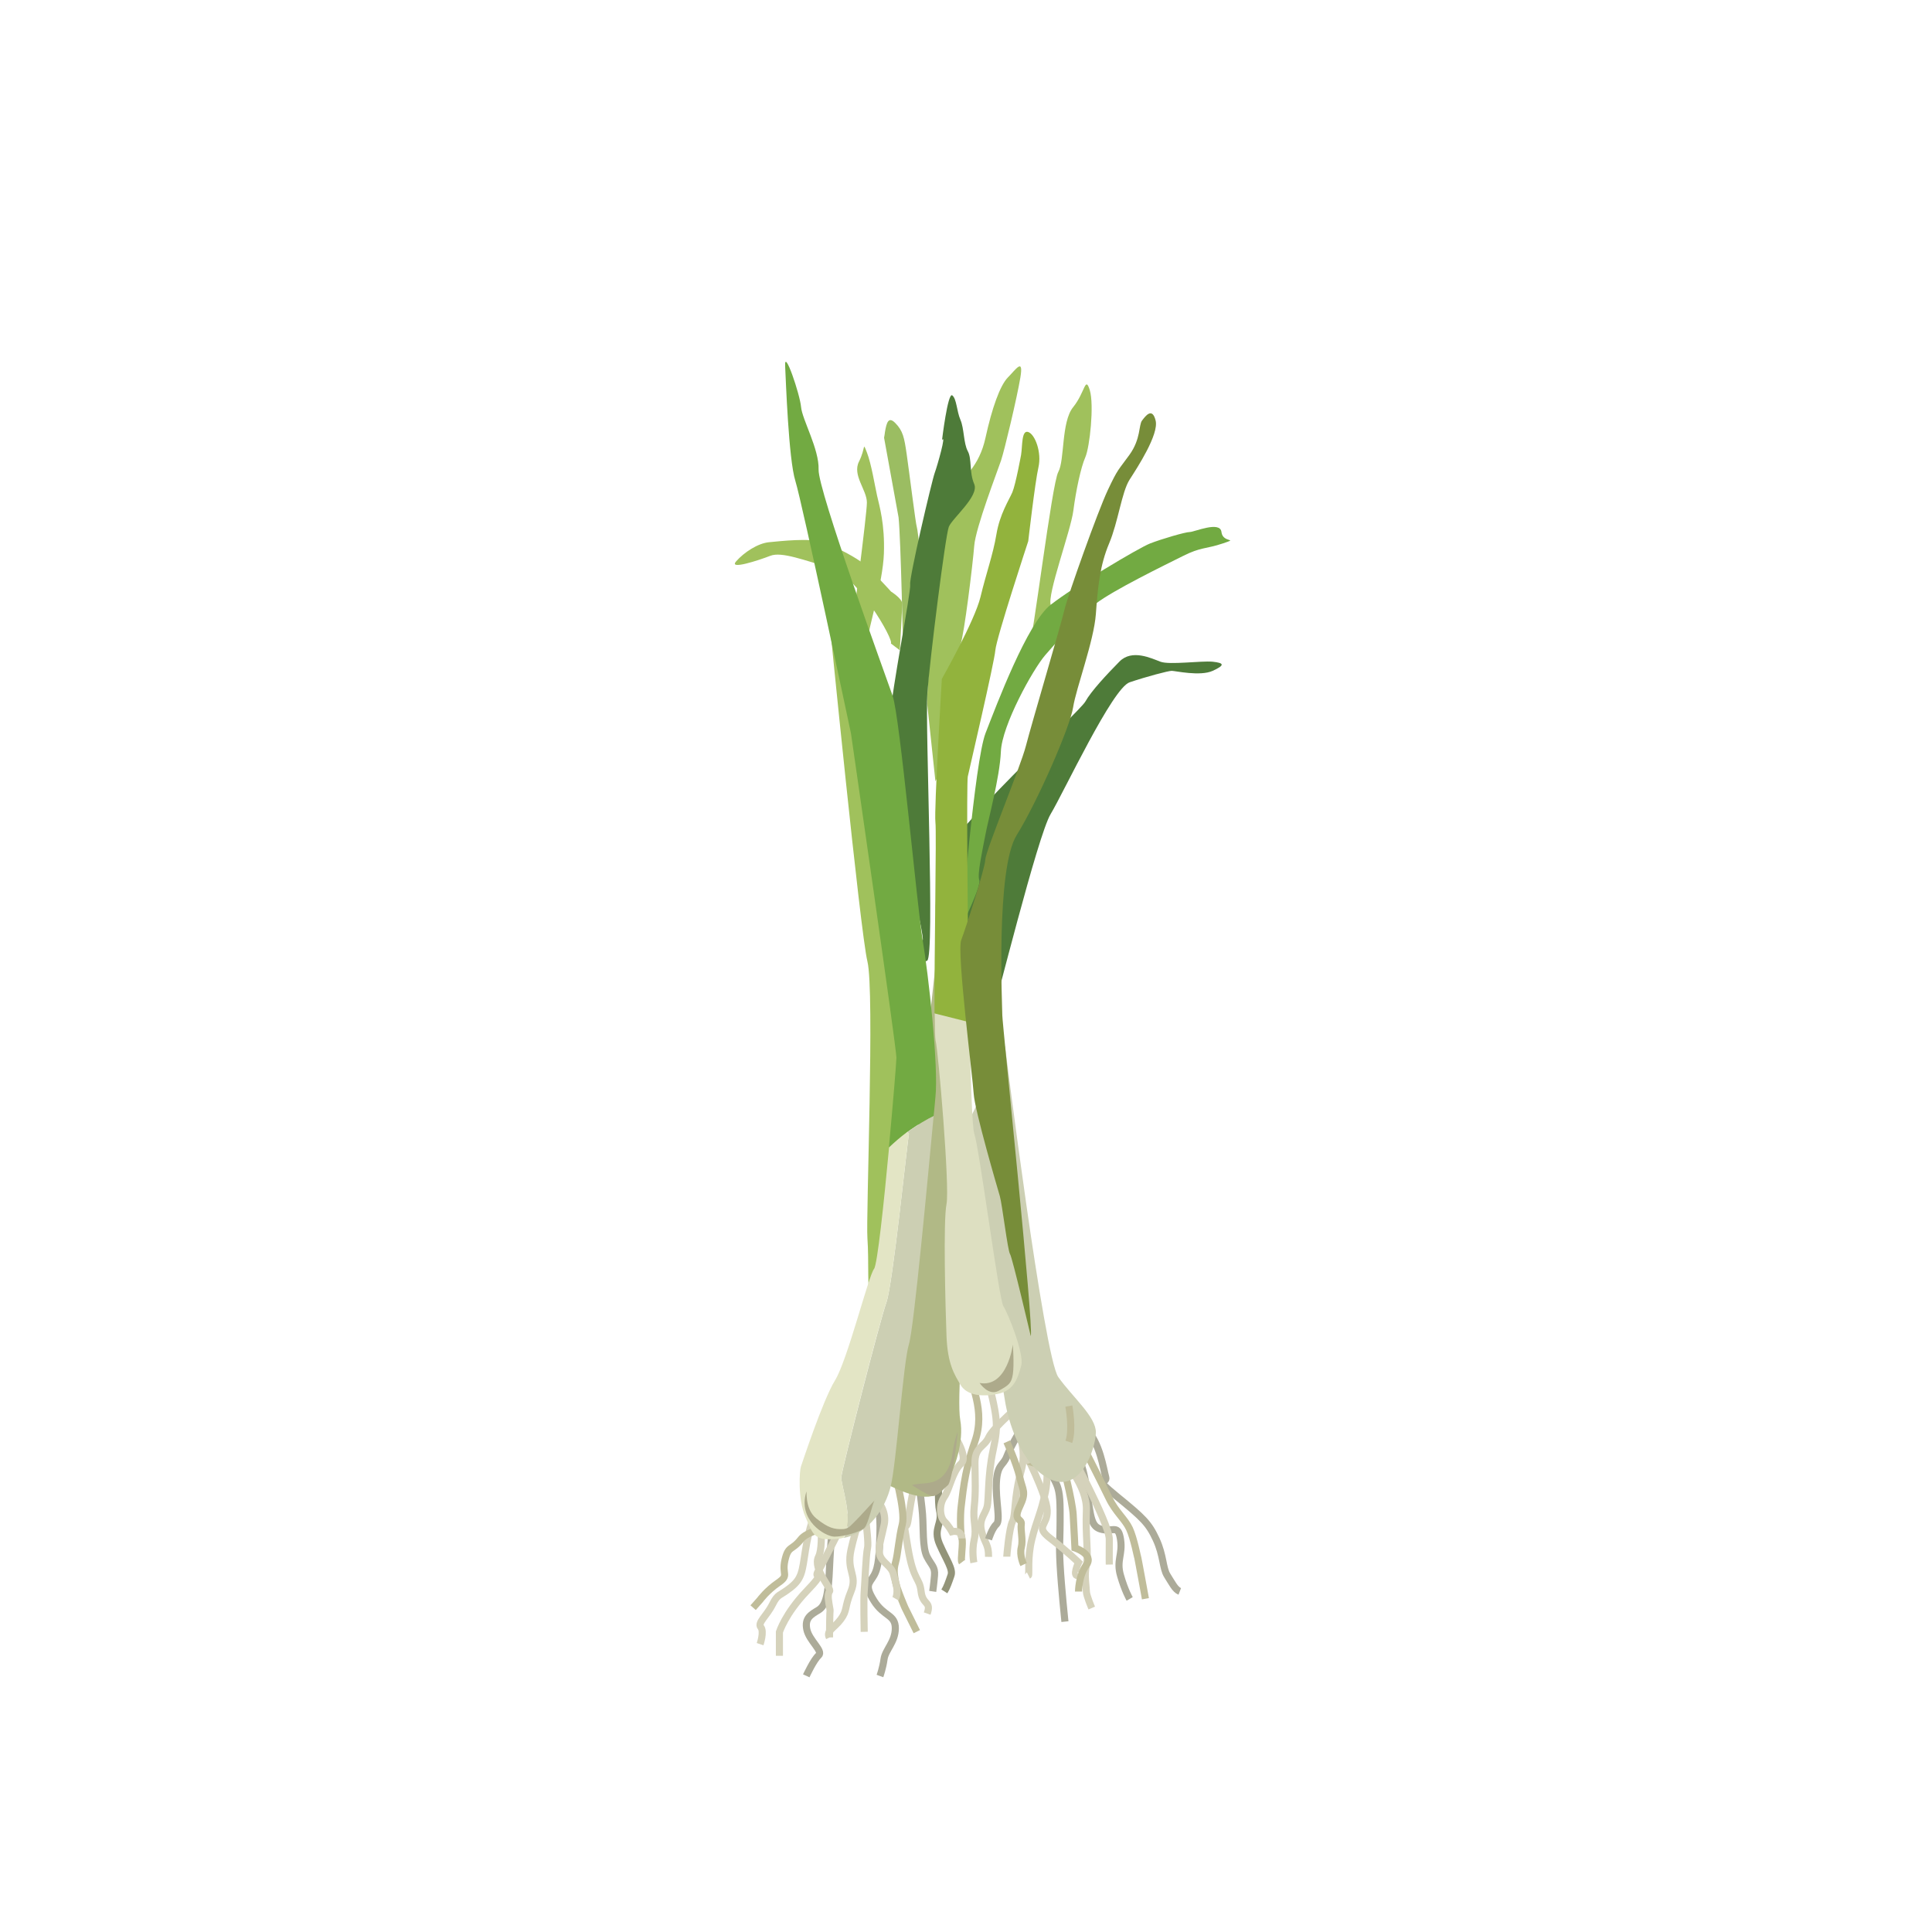 <?xml version="1.0" encoding="utf-8"?>
<!-- Generator: Adobe Illustrator 23.1.1, SVG Export Plug-In . SVG Version: 6.00 Build 0)  -->
<svg version="1.1" id="Layer_1" xmlns="http://www.w3.org/2000/svg" xmlns:xlink="http://www.w3.org/1999/xlink" x="0px" y="0px"
	 viewBox="0 0 108 108" style="enable-background:new 0 0 108 108;" xml:space="preserve">
<style type="text/css">
	.st0{fill:#A0C15C;}
	.st1{fill:none;stroke:#D5D2BB;stroke-width:0.397;stroke-miterlimit:10;}
	.st2{fill:none;stroke:#ACAB99;stroke-width:0.397;stroke-miterlimit:10;}
	.st3{fill:none;stroke:#C0BD9A;stroke-width:0.397;stroke-miterlimit:10;}
	.st4{fill:none;stroke:#939479;stroke-width:0.397;stroke-miterlimit:10;}
	.st5{fill:#4E7B39;}
	.st6{fill:#72AA42;}
	.st7{fill:#9BBD62;}
	.st8{fill:#B1B986;}
	.st9{fill:#CCCFB3;}
	.st10{fill:#DDDFC1;}
	.st11{fill:#92B33D;}
	.st12{fill:#778D39;}
	.st13{fill:#E3E5C5;}
	.st14{fill:#ADAA8B;}
</style>
<g>
	<path class="st0" d="M57.49,36.36c0.25-0.51,1.31-9.34,1.67-9.98c0.36-0.64,0.16-2.8,0.83-3.62c0.67-0.83,0.67-1.78,0.93-0.95
		c0.25,0.83,0,3.18-0.25,3.75c-0.25,0.57-0.52,1.84-0.67,2.99s-1.48,4.7-1.26,5.28s0.42,1.21,0,1.46S57.49,36.36,57.49,36.36z"/>
	<g>
		<path class="st1" d="M45.76,84.22c-0.22,0.32-0.54,1.21-0.73,2.42c-0.19,1.21-0.19,1.59-0.83,2.1c-0.64,0.51-0.7,0.32-1.02,0.95
			c-0.32,0.64-0.85,1.02-0.65,1.27c0.2,0.25-0.04,0.95-0.04,0.95"/>
		<path class="st2" d="M46.62,84.22c0,0-0.19,1.97-0.25,3.43c-0.06,1.46-0.2,2.1-0.61,2.35c-0.41,0.25-0.79,0.44-0.66,1.08
			c0.13,0.64,0.94,1.21,0.66,1.46c-0.28,0.25-0.69,1.14-0.69,1.14"/>
		<path class="st3" d="M47.57,85.05c-0.25,0.19-2.29,0.35-2.8,1c-0.51,0.65-0.7,0.33-0.89,1.16c-0.19,0.83,0.26,0.83-0.38,1.27
			s-1.01,0.95-1.01,0.95l-0.39,0.44"/>
		<path class="st1" d="M48.5,83.14c-0.16,1.02-0.67,2.29-0.93,3.5s0.38,1.4,0,2.32s-0.19,1.05-0.57,1.56s-0.83,0.64-0.64,1.02"/>
		<path class="st2" d="M49.19,83.14c-0.12,1.51,0.03,1.4,0,2.54c-0.03,1.14-0.06,1.91-0.33,2.38s-0.56,0.54,0,1.43
			s1.19,0.76,1.19,1.53c0,0.76-0.56,1.21-0.63,1.72c-0.07,0.51-0.23,0.95-0.23,0.95"/>
		<path class="st2" d="M60.73,79.9c0.76,0.76,0.95,2.22,1.08,2.67s-0.83-0.1,0.64,1.1c1.46,1.19,1.76,1.48,2.18,2.38
			c0.42,0.91,0.36,1.61,0.62,2.02s0.44,0.79,0.7,0.89"/>
		<path class="st2" d="M59.99,81.05c0.23,0.64,0.48,0.38,0.74,2.1c0.25,1.72,0.25,2.22,0.89,2.35c0.64,0.13,0.89-0.29,1.02,0.56
			c0.13,0.84-0.25,1.16,0,2.02s0.51,1.3,0.51,1.3"/>
		<path class="st2" d="M58.11,80.6c0.78,2.67,1.14,1.88,1.15,3.83c0.01,1.95-0.07,1.76,0,3.04c0.07,1.27,0.27,3.18,0.27,3.18"/>
		<path class="st1" d="M55.09,76.6c0.68,2.67,0.74,2.99,0.43,4.45c-0.32,1.46-0.23,2.73-0.34,3.18c-0.11,0.44-0.49,0.7-0.3,1.4
			s0.39,0.7,0.38,1.4"/>
		<path class="st1" d="M51.35,81.81c-0.48,2.29-0.48,2.54-0.6,3.24c-0.13,0.7-0.32-0.44,0,1.46c0.32,1.91,0.65,1.65,0.74,2.45
			c0.09,0.79,0.59,0.54,0.34,1.24"/>
		<path class="st4" d="M52.79,88.96c0.14-0.22,0.25-0.54,0.37-0.89c0.13-0.35-0.25-0.86-0.64-1.75c-0.38-0.89,0.19-1.14,0-1.89
			c-0.19-0.75,0.14-5.16,0-3.83c-0.04,0.38-0.36,0.9-0.33,1.43c0.03,0.52-0.39,0.36-0.99,0.51c-0.6,0.15-1.07,0-1.07,0
			s0.19,0.29,0.44,0.45c0.25,0.16,1.31,0.12,1.82,0.15c0.51,0.03,0.7-1.4,0.82-2.1c0.13-0.7-0.21-1.97-0.21-1.97"/>
		<path class="st3" d="M54.1,76.34c0.14,1.08,1.02,2.48,0.39,4.26c-0.63,1.78-0.69,3.18-0.76,3.62c-0.06,0.44-0.05,1.53,0.04,1.78
			c0.09,0.25-0.09,1.21,0,1.33"/>
		<path class="st1" d="M56.61,77.46c-0.07,2.25,0.91,3.14,0.48,4.73c-0.43,1.59-0.3,2.48-0.49,2.86c-0.19,0.38-0.32,1.91-0.32,1.97"
			/>
		<path class="st1" d="M58.44,79.46c-0.06,0.7,0.25,2.73,0,3.94c-0.25,1.21-0.51,1.62-0.76,2.65c-0.26,1.03-0.13,1.99-0.19,2.02"/>
		<path class="st1" d="M59.16,81.05c0.3,0.64,1.63,2,1.57,3.39s0.13,2.46,0,3.04c-0.13,0.57,0,1.27,0,1.49s0.3,0.92,0.3,0.92"/>
		<path class="st3" d="M59.99,79.9c0.36,0.51,1.63,3.08,2.01,3.86c0.38,0.78,0.89,1.16,1.14,1.7c0.25,0.54,0.45,1.62,0.45,1.56
			c0-0.06,0.44,2.35,0.44,2.35"/>
		<path class="st2" d="M57.68,79.07c-0.45,0.44-1.21,1.84-1.4,2.35c-0.19,0.51-0.52,0.41-0.58,1.42s0.25,2.14,0,2.37
			c-0.25,0.22-0.44,0.84-0.44,0.84"/>
		<path class="st2" d="M51,80.6c0.13,0.57,0.51,3.24,0.57,4.04c0.06,0.79-0.01,1.88,0.25,2.38s0.46,0.57,0.42,1.05
			s-0.1,0.89-0.1,0.89"/>
		<path class="st3" d="M49.8,81.81c0.18,0.21,0.83,2.67,0.64,3.4c-0.19,0.73-0.25,1.68-0.38,2.13s-0.06,0.7,0,1.08
			c0.06,0.38,0.53,1.46,0.53,1.46l0.66,1.33"/>
		<path class="st1" d="M48.11,82.84c0,0,0.49,3.23,0.39,3.67c-0.1,0.44-0.15,2.03-0.19,2.45s0,2.26,0,2.26"/>
		<path class="st1" d="M47.41,84.64c-0.34,0.56-1.31,2.57-1.65,3.15c-0.35,0.57,0.5-0.06-0.69,1.18c-1.18,1.24-1.5,2.26-1.5,2.26
			v1.33"/>
		<path class="st1" d="M52.79,79.46c0.18,0.19,1.44,1.89,0.94,2.35c-0.5,0.46-0.63,1.4-0.94,1.86c-0.32,0.46-0.25,1.13,0,1.38
			s0.42,0.57,0.42,0.57s0.55-0.14,0.56,0.38"/>
		<path class="st1" d="M57.2,78.38c0,0-1.67,1.4-1.93,1.97c-0.26,0.57-0.78,0.51-0.77,1.46c0.01,0.95,0.05,1.59-0.04,2.42
			s0.15,1.18,0,1.83c-0.15,0.65-0.02,1.29-0.02,1.29"/>
		<path class="st3" d="M56.28,80.6c0,0,0.54,1.19,0.72,1.96c0.17,0.77,0.4,0.83,0,1.66c-0.4,0.83,0.14,0.64,0.09,0.99
			c-0.05,0.35,0.11,0.86,0,1.3c-0.11,0.44,0.13,0.95,0.13,0.95"/>
		<path class="st1" d="M57.22,81.05c0,0,1.3,2.51,1.32,3.39c0.03,0.87-0.73,0.87,0.19,1.57s1.56,1.33,1.56,1.33s-0.38,0.83,0,0.73"
			/>
		<path class="st3" d="M59.52,78.38c0,0,0.47,0.36,0.77,1.08c0.3,0.72,0.43,1.17,0.23,1.59c-0.2,0.42-0.71,1.21-1,1.2
			s-1.51-0.4-1.51-0.4s0.91-0.3,1.15-0.35c0.23-0.05,0.79,2.48,0.83,3.15c0.04,0.67,0.1,1.88,0.1,1.88s1.07,0.35,0.64,0.95
			c-0.44,0.6-0.44,1.49-0.44,1.49"/>
		<path class="st1" d="M59.52,80.6c0,0,2.5,4.54,2.49,5.45c-0.01,0.91,0,1.41,0,1.41"/>
		<path class="st1" d="M47.41,82.86c0.7-0.02,2.27,1.12,2.02,2.35c-0.26,1.23-0.5,1.62,0.03,2.13s0.41,0.46,0.6,1.08
			c0.19,0.62,0,0.95,0,0.95"/>
		<path class="st1" d="M45.76,83.76c0,0,0.35,2.56,0,3.26s0.75,1.76,0.61,1.94c-0.14,0.18-0.04,0.6,0.01,0.92
			c0.05,0.32,0.01-0.13,0,0.76c-0.01,0.89-0.01,0.89-0.01,0.89"/>
	</g>
	<path class="st5" d="M55.45,56.76c0.19-0.44,2.55-10.04,3.28-11.25s3.46-7.06,4.42-7.37c0.95-0.32,2.16-0.64,2.35-0.64
		s1.59,0.32,2.29,0c0.7-0.32,0.64-0.44,0-0.51c-0.64-0.06-2.42,0.19-2.92,0c-0.51-0.19-1.59-0.72-2.29-0.01
		c-0.7,0.71-1.59,1.66-1.91,2.24c-0.32,0.57-7.82,7.5-8.07,8.9c-0.25,1.4-0.51,3.43,0,3.81S55.45,56.76,55.45,56.76z"/>
	<path class="st6" d="M53.74,51.8c0,0,0.74-9.22,1.35-10.81c0.62-1.59,2.34-6.17,3.64-7.18c1.3-1.02,4.92-3.18,5.56-3.43
		c0.64-0.25,1.97-0.64,2.22-0.64s1.7-0.64,1.77,0c0.07,0.64,1.02,0.32,0.07,0.64c-0.95,0.32-1.21,0.19-2.22,0.7
		c-1.02,0.51-3.9,1.91-4.88,2.67c-0.97,0.76-2.12,2.06-2.82,2.87s-2.42,3.93-2.48,5.39c-0.06,1.46-0.73,3.89-0.87,4.68
		c-0.15,0.79-0.46,2.19-0.34,2.5C54.88,49.51,53.74,51.8,53.74,51.8z"/>
	<path class="st0" d="M47.57,35.85c0.06-0.89,0.89-7.06,0.89-7.76c0-0.7-0.83-1.53-0.44-2.29c0.38-0.76,0.19-1.14,0.44-0.51
		c0.25,0.64,0.44,1.84,0.57,2.42s0.44,1.59,0.38,3.24c-0.06,1.65-0.88,4.2-0.92,4.89s-0.29,2.67-0.29,2.67L47.57,35.85z"/>
	<path class="st0" d="M51.83,39.34c-0.06-1.08,0.89-10.93,1.46-11.82s1.44-1.4,1.8-3.05c0.36-1.65,0.81-2.92,1.25-3.37
		c0.44-0.44,0.89-1.14,0.7,0c-0.19,1.14-0.89,4.07-1.08,4.64c-0.19,0.57-1.42,3.75-1.5,4.77s-0.56,4.96-0.77,5.53
		c-0.21,0.57-0.27,2.16-0.4,2.48c-0.13,0.32-0.7,2.73-0.64,3.62c0.06,0.89-0.36,1.53-0.36,1.53L51.83,39.34z"/>
	<path class="st7" d="M49.42,24.47c0.02-0.11,0.04-0.22,0.05-0.32c0.09-0.54,0.2-0.88,0.57-0.51c0.44,0.44,0.51,0.83,0.64,1.72
		s0.51,3.95,0.57,4.1c0.06,0.16,0.32,2.61,0.32,2.61l-1.08,4.55c0,0-0.13-6.5-0.26-7.7"/>
	<path class="st5" d="M52.66,24.6c0.25-0.38-0.25,1.4-0.41,1.84c-0.16,0.44-1.43,5.85-1.37,6.23c0.06,0.38-1.08,6.17-1.08,7.18
		c0,1.02,0.83,6.56,0.7,6.84c-0.13,0.28,1.2,5.68,1.08,5.87s-0.18,1.4,0.25,1.14c0.44-0.25-0.12-13.04,0.01-14.95
		c0.14-1.91,1.01-8.82,1.2-9.3c0.19-0.48,1.71-1.72,1.42-2.39c-0.29-0.67-0.12-1.4-0.36-1.84c-0.24-0.44-0.2-1.27-0.41-1.75
		c-0.21-0.48-0.21-1.18-0.46-1.37C52.98,21.93,52.66,24.6,52.66,24.6z"/>
	<path class="st0" d="M49.8,35.97c0.19-0.19-1.91-3.82-3.37-4.23c-1.46-0.41-2.73-0.92-3.37-0.67c-0.64,0.25-2.35,0.81-1.91,0.31
		s1.21-1.01,1.84-1.07c0.64-0.06,2.29-0.25,2.99,0c0.7,0.25,1.57,0.69,2.12,1.07c0.55,0.39,1.71,1.69,1.71,1.69s0.62,0.39,0.62,0.66
		c0.01,0.26-0.13,2.62-0.13,2.62L49.8,35.97z"/>
	<path class="st0" d="M46.36,34.64c0,0,1.72,17.42,2.13,19.11c0.41,1.68-0.09,14.27,0,15.48s-0.02,3.18,0.16,2.99
		c0.18-0.19,2.34-10.43,2.66-11.95c0.32-1.53-1.9-10.93-1.9-10.93L46.36,34.64z"/>
	<path class="st8" d="M49.42,80.54c-0.01,0.32-0.71,2.03,0.37,2.54c1.08,0.51,2.48,1.02,3.05,0s1.05-2.54,0.84-3.69
		c-0.21-1.14,0.27-6.01,0-7.17c-0.27-1.16-1.36-18.48-1.36-18.48s-1.96,17.79-1.83,18.48C50.62,72.91,49.42,80.54,49.42,80.54z"/>
	<path class="st9" d="M56.18,58.47c0,0,2.17,17.36,2.98,18.51c0.81,1.14,2.12,2.22,2.1,3.11c-0.02,0.89-0.84,3.37-2.53,2.61
		c-1.69-0.76-2.39-3.37-2.55-4.39s-0.79-4.48-0.54-5.28c0.25-0.8-1.54-10.23-1.54-10.23L56.18,58.47z"/>
	<path class="st6" d="M51.58,52.57c-0.31-1.82-1.27-12.47-1.68-13.67c-0.42-1.2-4.18-11.5-4.14-12.65c0.04-1.14-0.92-2.8-0.98-3.5
		c-0.06-0.7-0.95-3.33-0.89-2.28c0.04,0.75,0.19,5.2,0.57,6.41C44.84,28.09,47.57,41,47.57,41s2.54,17.55,2.54,18.12
		c0,0.25-0.19,2.54-0.42,5.03c0.65-0.6,1.21-1.06,2.2-1.61c0.09-0.05,0.2-0.1,0.3-0.15c0.05-0.47,0.08-0.83,0.1-1.05
		C52.48,59.63,51.89,54.39,51.58,52.57z"/>
	<path class="st10" d="M52.3,58.16c0.15,0.57,0.8,8.2,0.61,9.15c-0.19,0.95-0.06,5.78,0,7.37c0.06,1.59,0.45,2.16,0.78,2.73
		c0.34,0.57,1.13,0.7,2.08,0.51c0.95-0.19,1.14-0.95,1.32-1.59c0.17-0.64-0.74-2.92-1-3.31c-0.25-0.38-1.33-8.77-1.63-9.66
		c-0.11-0.32-0.2-2.97-0.27-6.24c-0.65-0.16-1.3-0.33-1.94-0.49C52.26,57.47,52.27,58.04,52.3,58.16z"/>
	<path class="st11" d="M54.1,43.41c0.11-0.51,1.48-6.36,1.54-7.06c0.06-0.7,1.84-6.1,1.84-6.1s0.38-3.31,0.57-4.13
		c0.19-0.83-0.19-1.84-0.57-1.97c-0.38-0.13-0.32,0.76-0.4,1.27c0,0-0.3,1.65-0.49,2.1c-0.19,0.44-0.7,1.21-0.89,2.35
		c-0.19,1.14-0.57,2.16-0.89,3.5c-0.32,1.33-2.16,4.58-2.16,4.58s-0.44,7.31-0.36,8.01c0.07,0.55-0.07,7.54-0.05,10.69
		c0.65,0.16,1.3,0.33,1.94,0.49C54.08,51.4,54.03,43.74,54.1,43.41z"/>
	<path class="st12" d="M57.62,74.69c0.19-0.38-1.59-17.48-1.59-17.93s-0.37-8.19,0.8-10.07c1.17-1.88,3-6.08,3.16-7.16
		c0.17-1.08,1.16-3.69,1.27-5.21c0.11-1.53,0.23-2.73,0.74-3.94c0.51-1.21,0.7-2.86,1.14-3.56c0.45-0.7,1.65-2.54,1.46-3.31
		s-0.57-0.25-0.76,0s-0.06,1.02-0.7,1.91c-0.64,0.89-0.64,0.76-1.21,1.97s-2.22,5.85-2.42,6.67c-0.19,0.83-1.85,6.42-2.16,7.63
		c-0.31,1.21-2.25,5.85-2.27,6.36s-1.1,3.85-1.35,4.51c-0.25,0.66,0.64,7.63,0.7,8.58c0.06,0.95,1.33,5.28,1.46,5.72
		s0.44,3.05,0.57,3.24S57.62,74.69,57.62,74.69z"/>
	<path class="st9" d="M51.9,62.54c-0.47,0.26-0.84,0.5-1.17,0.74c0.06,0.06,0.09,0.1,0.08,0.13c-0.1,0.47-0.9,8.4-1.26,9.4
		c-0.36,1-2.46,9.22-2.52,9.76c-0.04,0.41,0.73,2.41,0.14,3.4c1.42-0.28,2.32-1.66,2.62-2.88c0.32-1.27,0.7-6.93,1.02-7.95
		c0.28-0.89,1.07-9.47,1.38-12.75C52.09,62.44,51.99,62.49,51.9,62.54z"/>
	<path class="st13" d="M47.03,82.56c0.05-0.53,2.15-8.76,2.52-9.76c0.36-1,1.16-8.92,1.26-9.4c0.01-0.03-0.03-0.08-0.08-0.13
		c-0.37,0.27-0.69,0.55-1.03,0.87c-0.29,3.12-0.66,6.58-0.84,6.79c-0.31,0.38-1.48,5.09-2.18,6.23c-0.7,1.14-1.84,4.64-1.91,4.83
		s-0.19,1.78,0.25,2.8c0.45,1.02,0.45,1.4,1.97,1.21c0.06-0.01,0.12-0.03,0.17-0.04C47.76,84.97,46.99,82.97,47.03,82.56z"/>
	<path class="st14" d="M45.07,83.41c0.06-0.21-0.13,0.91,0.56,1.47s1.03,0.6,1.41,0.6c0.38,0,0.45-0.14,0.73-0.41
		s0.9-0.97,1.01-1.08c0.11-0.11,0.22-0.23,0.11-0.11c-0.11,0.11-0.34,1.3-0.57,1.53s-1.18,0.5-1.69,0.49
		C46.11,85.88,44.59,84.99,45.07,83.41z"/>
	<path class="st3" d="M59.75,80.6c0.24-0.7,0-2,0-2"/>
	<path class="st14" d="M54.76,77.31c0,0,0.5,0.75,1.06,0.44c0.56-0.31,0.72-0.41,0.8-0.94c0.08-0.53,0-1.65,0-1.65
		S56.32,77.59,54.76,77.31z"/>
	<path class="st14" d="M50.98,83.02c0.46-0.16,1.09,0.02,1.62-0.42c0.53-0.45,0.62-1.15,0.67-1.51c0.04-0.36,0.25-1.1,0.26-1
		c0.01,0.1-0.29,2.74-0.55,2.94c-0.25,0.2-0.59,0.66-0.89,0.59S50.98,83.02,50.98,83.02z"/>
</g>
</svg>
